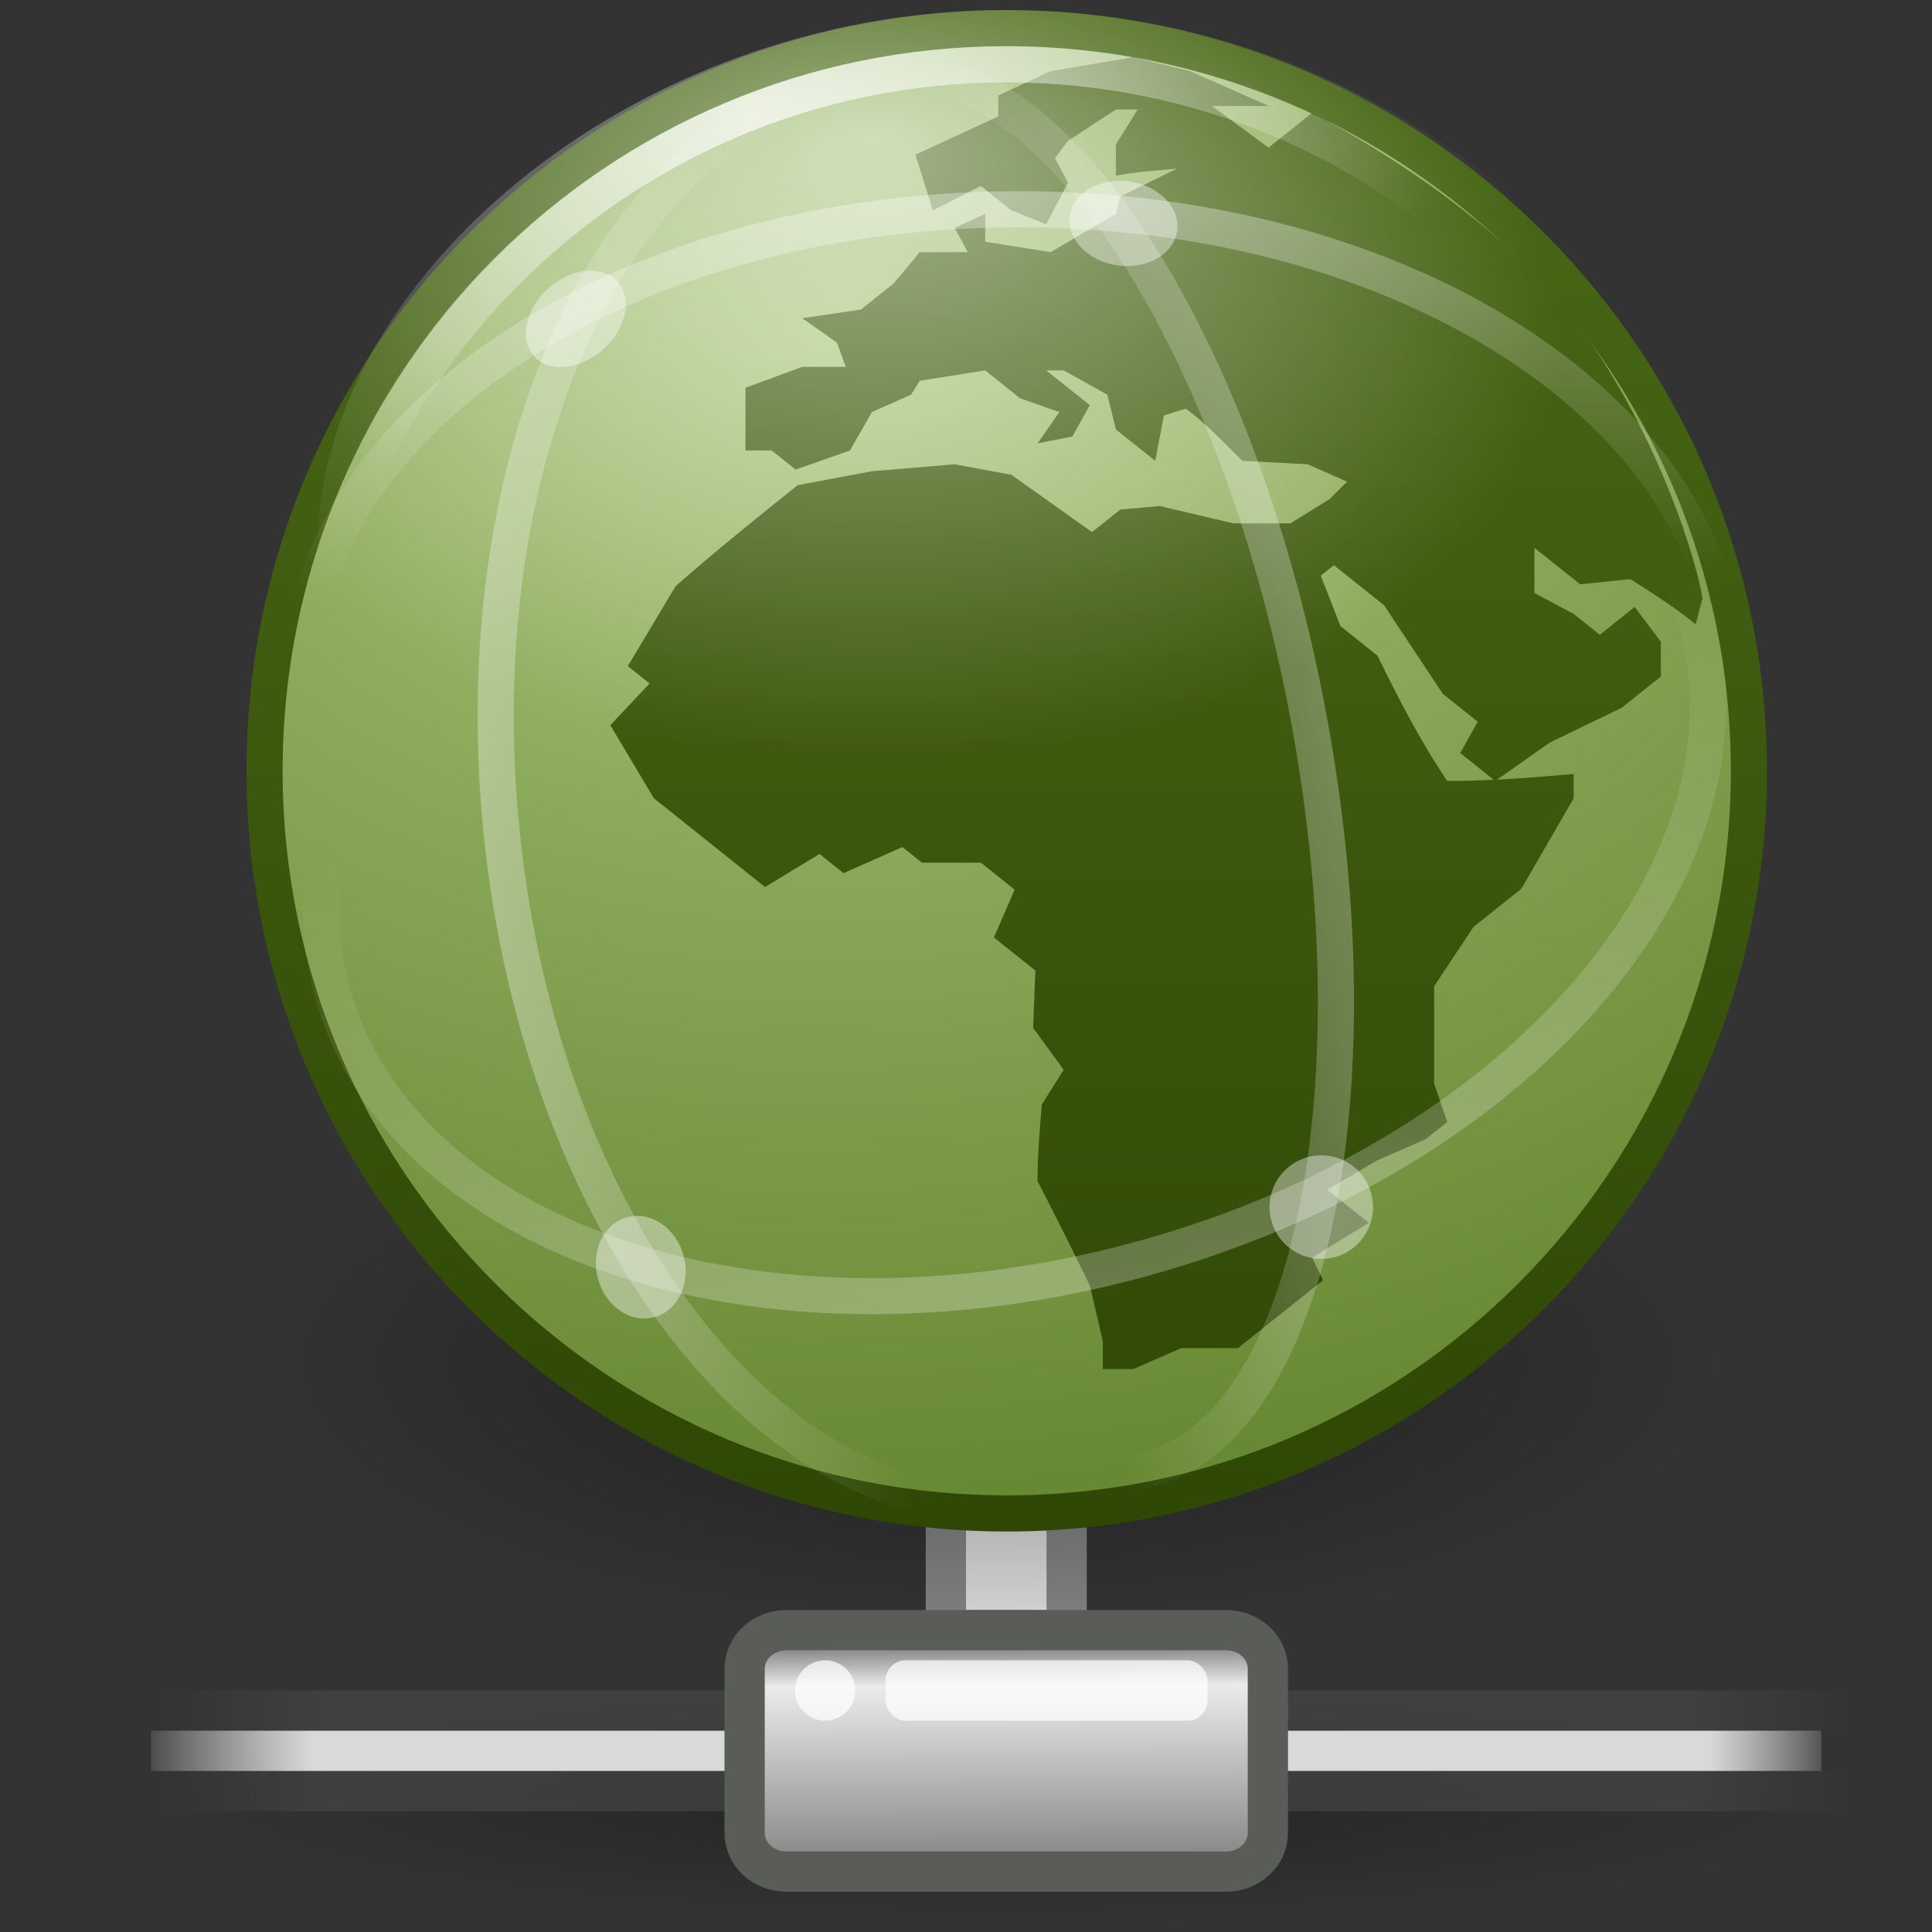 <?xml version="1.0" encoding="UTF-8" standalone="no"?>
<!-- Created with Inkscape (http://www.inkscape.org/) -->
<svg id="svg3389" xmlns="http://www.w3.org/2000/svg" height="48" width="48" version="1.0" xmlns:xlink="http://www.w3.org/1999/xlink">
 <rect width="100%" height="100%" fill="#333333" stroke="none"/>
 <defs id="defs3391">
  <radialGradient id="radialGradient2616" gradientUnits="userSpaceOnUse" cy="4.625" cx="62.625" gradientTransform="matrix(1.734 0 0 .648 -84.047 30.875)" r="10.625">
   <stop id="stop8840" offset="0"/>
   <stop id="stop8842" style="stop-opacity:0" offset="1"/>
  </radialGradient>
  <linearGradient id="linearGradient2613" y2="8" xlink:href="#linearGradient2532" gradientUnits="userSpaceOnUse" x2="32.749" gradientTransform="matrix(.9 0 0 .9 -1.1 -6.95)" y1="50.016" x1="32.749"/>
  <radialGradient id="radialGradient2611" gradientUnits="userSpaceOnUse" cy="12.61" cx="20.039" gradientTransform="matrix(1.757 -.045 .033 1.279 -14.968 -6.868)" r="22.464">
   <stop id="stop2541" style="stop-color:#ADC980" offset="0"/>
   <stop id="stop2543" style="stop-color:#87A556" offset=".5"/>
   <stop id="stop2545" style="stop-color:#688933" offset="1"/>
  </radialGradient>
  <linearGradient id="linearGradient2532">
   <stop id="stop2534" style="stop-color:#2E4705" offset="0"/>
   <stop id="stop2536" style="stop-color:#4A6A17" offset="1"/>
  </linearGradient>
  <linearGradient id="linearGradient2608" y2=".431" xlink:href="#linearGradient2532" gradientUnits="userSpaceOnUse" x2="28.011" y1="38.601" x1="28.011"/>
  <radialGradient id="radialGradient2605" xlink:href="#linearGradient3156" gradientUnits="userSpaceOnUse" cy="10.875" cx="22.125" gradientTransform="matrix(.909 -.101 .051 .46 -1.854 .064)" r="20"/>
  <radialGradient id="radialGradient2602" fy="4.761" xlink:href="#linearGradient3156" gradientUnits="userSpaceOnUse" cy="11.223" cx="22.945" gradientTransform="matrix(1.221 .009 -.006 .755 -6.387 -.375)" r="14"/>
  <linearGradient id="linearGradient2599" y2="20.664" xlink:href="#linearGradient3156" gradientUnits="userSpaceOnUse" x2="28.29" gradientTransform="matrix(.969 -.262 .176 .643 -6.665 11.932)" y1="61.853" x1="24.335"/>
  <linearGradient id="linearGradient2596" y2="20.664" xlink:href="#linearGradient3156" gradientUnits="userSpaceOnUse" x2="28.29" gradientTransform="matrix(1.012 -.006 .001 .669 -3.699 .86)" y1="-.815" x1="27.889"/>
  <linearGradient id="linearGradient2593" y2="20.664" xlink:href="#linearGradient3156" gradientUnits="userSpaceOnUse" x2="28.29" gradientTransform="matrix(-.089 -1.008 .625 -.036 10.757 49.278)" y1="-2.31" x1="28.221"/>
  <linearGradient id="linearGradient3156">
   <stop id="stop3158" style="stop-color:#fff" offset="0"/>
   <stop id="stop3160" style="stop-color:#fff;stop-opacity:0" offset="1"/>
  </linearGradient>
  <linearGradient id="linearGradient2590" y2="24.654" xlink:href="#linearGradient3156" gradientUnits="userSpaceOnUse" x2="29.725" gradientTransform="matrix(-.144 -.993 .437 .015 18.642 47.13)" y1="55.647" x1="30.502"/>
  <radialGradient id="radialGradient2583" gradientUnits="userSpaceOnUse" cy="394.78" cx="1120.4" gradientTransform="matrix(1.018 0 0 .145 -1115.7 -12.423)" r="20.625">
   <stop id="stop10999" offset="0"/>
   <stop id="stop11001" style="stop-opacity:0" offset="1"/>
  </radialGradient>
  <linearGradient id="linearGradient9220" y2="117.83" gradientUnits="userSpaceOnUse" x2="15.343" gradientTransform="matrix(3.112 0 0 .091 28.949 19.75)" y1="117.83" x1="1.642">
   <stop id="stop179-9" style="stop-color:#fff;stop-opacity:0" offset="0"/>
   <stop id="stop180-2" style="stop-color:#d9d9d9" offset=".108"/>
   <stop id="stop181-7" style="stop-color:#d9d9d9" offset=".921"/>
   <stop id="stop182-0" style="stop-color:#fff;stop-opacity:0" offset="1"/>
  </linearGradient>
  <linearGradient id="linearGradient9218" y2="372.58" xlink:href="#linearGradient272-6" gradientUnits="userSpaceOnUse" x2="5.086" gradientTransform="matrix(9.389 0 0 .224 29.13 -45.865)" y1="372.58" x1=".612"/>
  <linearGradient id="linearGradient272-6">
   <stop id="stop273-1" style="stop-color:#474747;stop-opacity:0" offset="0"/>
   <stop id="stop275-8" style="stop-color:#474747" offset=".1"/>
   <stop id="stop276-3" style="stop-color:#474747" offset="0.9"/>
   <stop id="stop274-5" style="stop-color:#474747;stop-opacity:0" offset="1"/>
  </linearGradient>
  <linearGradient id="linearGradient9216" y2="372.58" xlink:href="#linearGradient272-6" gradientUnits="userSpaceOnUse" x2="5.086" gradientTransform="matrix(9.389 0 0 .224 29.13 -51.785)" y1="372.58" x1=".612"/>
  <linearGradient id="linearGradient2575" y2="46.038" gradientUnits="userSpaceOnUse" x2="23.144" gradientTransform="matrix(.731 0 0 0.697 7.868 14.121)" y1="38.297" x1="23.1">
   <stop id="stop9349" style="stop-color:#7a7a7a" offset="0"/>
   <stop id="stop9351" style="stop-color:#ebebeb" offset=".198"/>
   <stop id="stop9353" style="stop-color:#b9b9b9" offset=".599"/>
   <stop id="stop9355" style="stop-color:#878787" offset="1"/>
  </linearGradient>
 </defs>
 <g id="layer1">
  <rect id="rect8955" style="stroke:#828282;fill:#d9d9d9" height="5" width="3" y="35.5" x="23.5"/>
  <path id="path8836" style="opacity:.4;fill-rule:evenodd;fill:url(#radialGradient2616)" d="m42.939 33.87c0 3.8-8.247 6.88-18.42 6.88-10.172 0-18.419-3.08-18.419-6.88s8.247-6.88 18.419-6.88c10.173 0 18.42 3.08 18.42 6.88z"/>
  <path id="path1307" style="stroke-linejoin:round;stroke:url(#linearGradient2613);stroke-linecap:round;stroke-width:.898;fill:url(#radialGradient2611)" d="m43.451 19.15c0 10.185-8.261 18.451-18.439 18.451s-18.439-8.266-18.439-18.451c0-10.185 8.261-18.451 18.439-18.451 10.178 0 18.439 8.266 18.439 18.451z"/>
  <path id="path6628" style="fill:url(#linearGradient2608)" d="m42.297 14.864l-0.168 0.648c-0.498-0.413-1.056-0.761-1.624-1.124l-1.245 0.129-1.138-0.907v1.122l0.975 0.52 0.649 0.519 0.867-0.692c0.218 0.288 0.433 0.577 0.65 0.865v0.864l-0.976 0.778-1.787 0.865-1.353 0.952-0.867-0.694 0.434-0.778-0.866-0.691-1.462-2.204-1.246-0.993-0.326 0.258 0.489 1.254 0.92 0.735c0.525 1.069 1.044 2.091 1.734 3.113 1.07 0 2.078-0.08 3.14-0.175v0.606l-1.299 2.247-1.192 0.951-0.975 1.471v2.419l0.326 0.953-0.541 0.431-1.193 0.519-1.246 0.734 1.03 0.821-1.408 0.866 0.271 0.561-2.113 1.686h-1.407l-1.191 0.52h-0.76v-0.692l-0.323-1.385c-0.419-0.868-0.855-1.73-1.299-2.592 0-0.636 0.053-1.266 0.107-1.902l0.543-0.864-0.759-1.039 0.055-1.426-1.03-0.821 0.515-1.188-0.838-0.671h-1.464l-0.487-0.388-1.462 0.649-0.595-0.477-1.355 0.821c-0.92-0.735-1.841-1.469-2.761-2.204l-1.083-1.816 0.975-1.037-0.541-0.431 1.19-1.99c0.977-0.858 1.999-1.681 3.032-2.507l1.842-0.345 2.057-0.173 1.408 0.26 2.004 1.425 0.704-0.561 0.974-0.087 1.841 0.432h1.409l0.975-0.605 0.433-0.432-0.976-0.432-1.625-0.086c-0.451-0.441-0.87-0.905-1.406-1.297l-0.543 0.172-0.216 1.125-0.975-0.778-0.215-0.866-1.083-0.603h-0.435l1.084 0.864-0.434 0.778-0.865 0.172 0.541-0.778-0.977-0.344-0.864-0.692-1.626 0.259-0.216 0.345-0.975 0.433-0.541 0.952-1.353 0.475-0.596-0.475h-0.649v-1.557l1.408-0.519h1.083l-0.219-0.604-0.864-0.605 1.461-0.216 0.812-0.647 0.649-0.779h1.193l-0.326-0.604 0.759-0.346v0.692l1.624 0.259 1.624-0.95 0.109-0.433 1.406-0.691c-0.509 0.045-1.018 0.077-1.516 0.173v-0.779l0.542-0.865h-0.542l-1.189 0.778-0.326 0.432 0.326 0.606-0.543 1.036-0.866-0.346-0.756-0.604-1.193 0.604-0.434-1.383 2.058-0.951v-0.519l1.3-0.605 2.058-0.346 1.408 0.346 1.95 0.864h-1.409l1.409 1.037 1.082-0.864s4.308 2.163 6.533 5.154c2.164 2.91 3.071 6.218 3.165 6.906z"/>
  <path id="path3164" style="opacity:.7;stroke-linejoin:round;stroke:url(#radialGradient2605);stroke-linecap:round;stroke-width:.897;fill:none" d="m42.552 19.15c0 9.688-7.864 17.552-17.552 17.552s-17.552-7.864-17.552-17.552c0-9.688 7.864-17.552 17.552-17.552 9.688 0 17.552 7.864 17.552 17.552z"/>
  <path id="path3154" style="opacity:.5;fill:url(#radialGradient2602)" d="m42.1 13.522c0 6.403-7.661 9.926-17.1 9.926s-17.1-3.523-17.1-9.926c0-6.403 7.661-13.272 17.1-13.272s17.1 6.869 17.1 13.272z"/>
  <path id="path2218" style="opacity:.5;stroke:url(#linearGradient2599);stroke-linecap:round;stroke-width:.896;fill:none" d="m42.152 15.462c1.698 6.214-4.513 13.305-13.875 15.838-9.361 2.534-18.327-0.449-20.025-6.662-1.699-6.214 4.513-13.305 13.874-15.838 9.361-2.534 18.327 0.449 20.026 6.662z"/>
  <path id="path2230" style="opacity:.5;stroke:url(#linearGradient2596);stroke-linecap:round;stroke-width:.897;fill:none" d="m42.89 16.793c0.009 6.462-7.914 11.749-17.697 11.808-9.784 0.059-17.723-5.132-17.732-11.594-0.01-6.462 7.913-11.749 17.696-11.808 9.784-0.059 17.723 5.132 17.733 11.594z"/>
  <path id="path2234" style="opacity:.5;stroke:url(#linearGradient2593);stroke-linecap:round;stroke-width:.898;fill:none" d="m21.802 2.046c6.042-0.348 11.641 7.266 12.506 17.007 0.864 9.74-3.333 17.918-9.375 18.266s-11.641-7.266-12.505-17.007c-0.865-9.74 3.332-17.918 9.374-18.266v0z"/>
  <path id="path2240" style="opacity:.5;stroke:url(#linearGradient2590);stroke-linecap:round;stroke-width:.898;fill:none" d="m22.614 1.825c4.224 0.147 8.777 8.046 10.17 17.643 1.392 9.596-0.903 17.257-5.128 17.11-4.224-0.148-8.777-8.047-10.17-17.643-1.392-9.597 0.903-17.257 5.128-17.11v0z"/>
  <path id="path2255" style="opacity:.4;fill:#fff" d="m34.067 29.652c0.187 0.686-0.217 1.393-0.902 1.58-0.685 0.186-1.391-0.218-1.578-0.904-0.186-0.686 0.218-1.393 0.903-1.579 0.685-0.187 1.391 0.218 1.577 0.903z"/>
  <path id="path2275" style="opacity:.4;fill:#fff" d="m16.982 31.194c0.187 0.686-0.138 1.371-0.725 1.531s-1.214-0.266-1.4-0.952c-0.187-0.686 0.138-1.371 0.725-1.531s1.214 0.266 1.4 0.952z"/>
  <path id="path2283" style="opacity:.4;fill:#fff" d="m29.153 5.213c0.282 0.554-0.044 1.155-0.729 1.342s-1.469-0.112-1.751-0.666 0.045-1.155 0.73-1.341c0.684-0.186 1.468 0.112 1.75 0.666z"/>
  <path id="path2291" style="opacity:.4;fill:#fff" d="m15.545 7.585c-0.011 0.634-0.576 1.3-1.261 1.486s-1.231-0.176-1.219-0.811c0.012-0.634 0.576-1.3 1.261-1.486s1.231 0.176 1.219 0.811z"/>
  <path id="path6774" style="opacity:.3;fill-rule:evenodd;enable-background:new;fill:url(#radialGradient2583)" d="m46 45c-0.003 1.656-9.404 2.999-21 2.999s-20.998-1.343-21-2.999c-0.003-1.657 9.4-3.001 21-3.001s21.003 1.344 21 3.001z"/>
  <g id="g7753" style="enable-background:new" transform="translate(-30.877 12.999)">
   <rect id="rect8601" style="opacity:.65;display:block;fill:url(#linearGradient9216)" height="1" width="42" y="31" x="34.877"/>
   <rect id="rect8603" style="opacity:.65;display:block;fill:url(#linearGradient9218)" height="1" width="42" y="29" x="34.877"/>
   <rect id="rect8605" style="display:block;fill:url(#linearGradient9220)" height="1" width="41.5" y="30" x="34.627"/>
  </g>
  <path id="path8607" style="stroke-width:1;stroke:#5a5c58;enable-background:new;display:block;fill:url(#linearGradient2575)" d="m22.779 40.5h-3.234c-0.582 0-1.045 0.427-1.045 0.964v4.071c0 0.537 0.463 0.965 1.045 0.965h10.91c0.582 0 1.045-0.428 1.045-0.965v-4.071c0-0.537-0.463-0.964-1.045-0.964h-2.821-4.855z"/>
  <rect id="rect8615" style="fill-opacity:.72;enable-background:new;display:block;fill:#fff" rx="0.5" ry=".5" height="1.5" width="8" y="41.25" x="22"/>
  <path id="path8617" style="fill-opacity:.72;enable-background:new;display:block;fill:#fff" d="m21.25 42c0 0.414-0.336 0.75-0.75 0.75s-0.75-0.336-0.75-0.75c0-0.415 0.336-0.75 0.75-0.75s0.75 0.335 0.75 0.75z"/>
 </g>
</svg>
